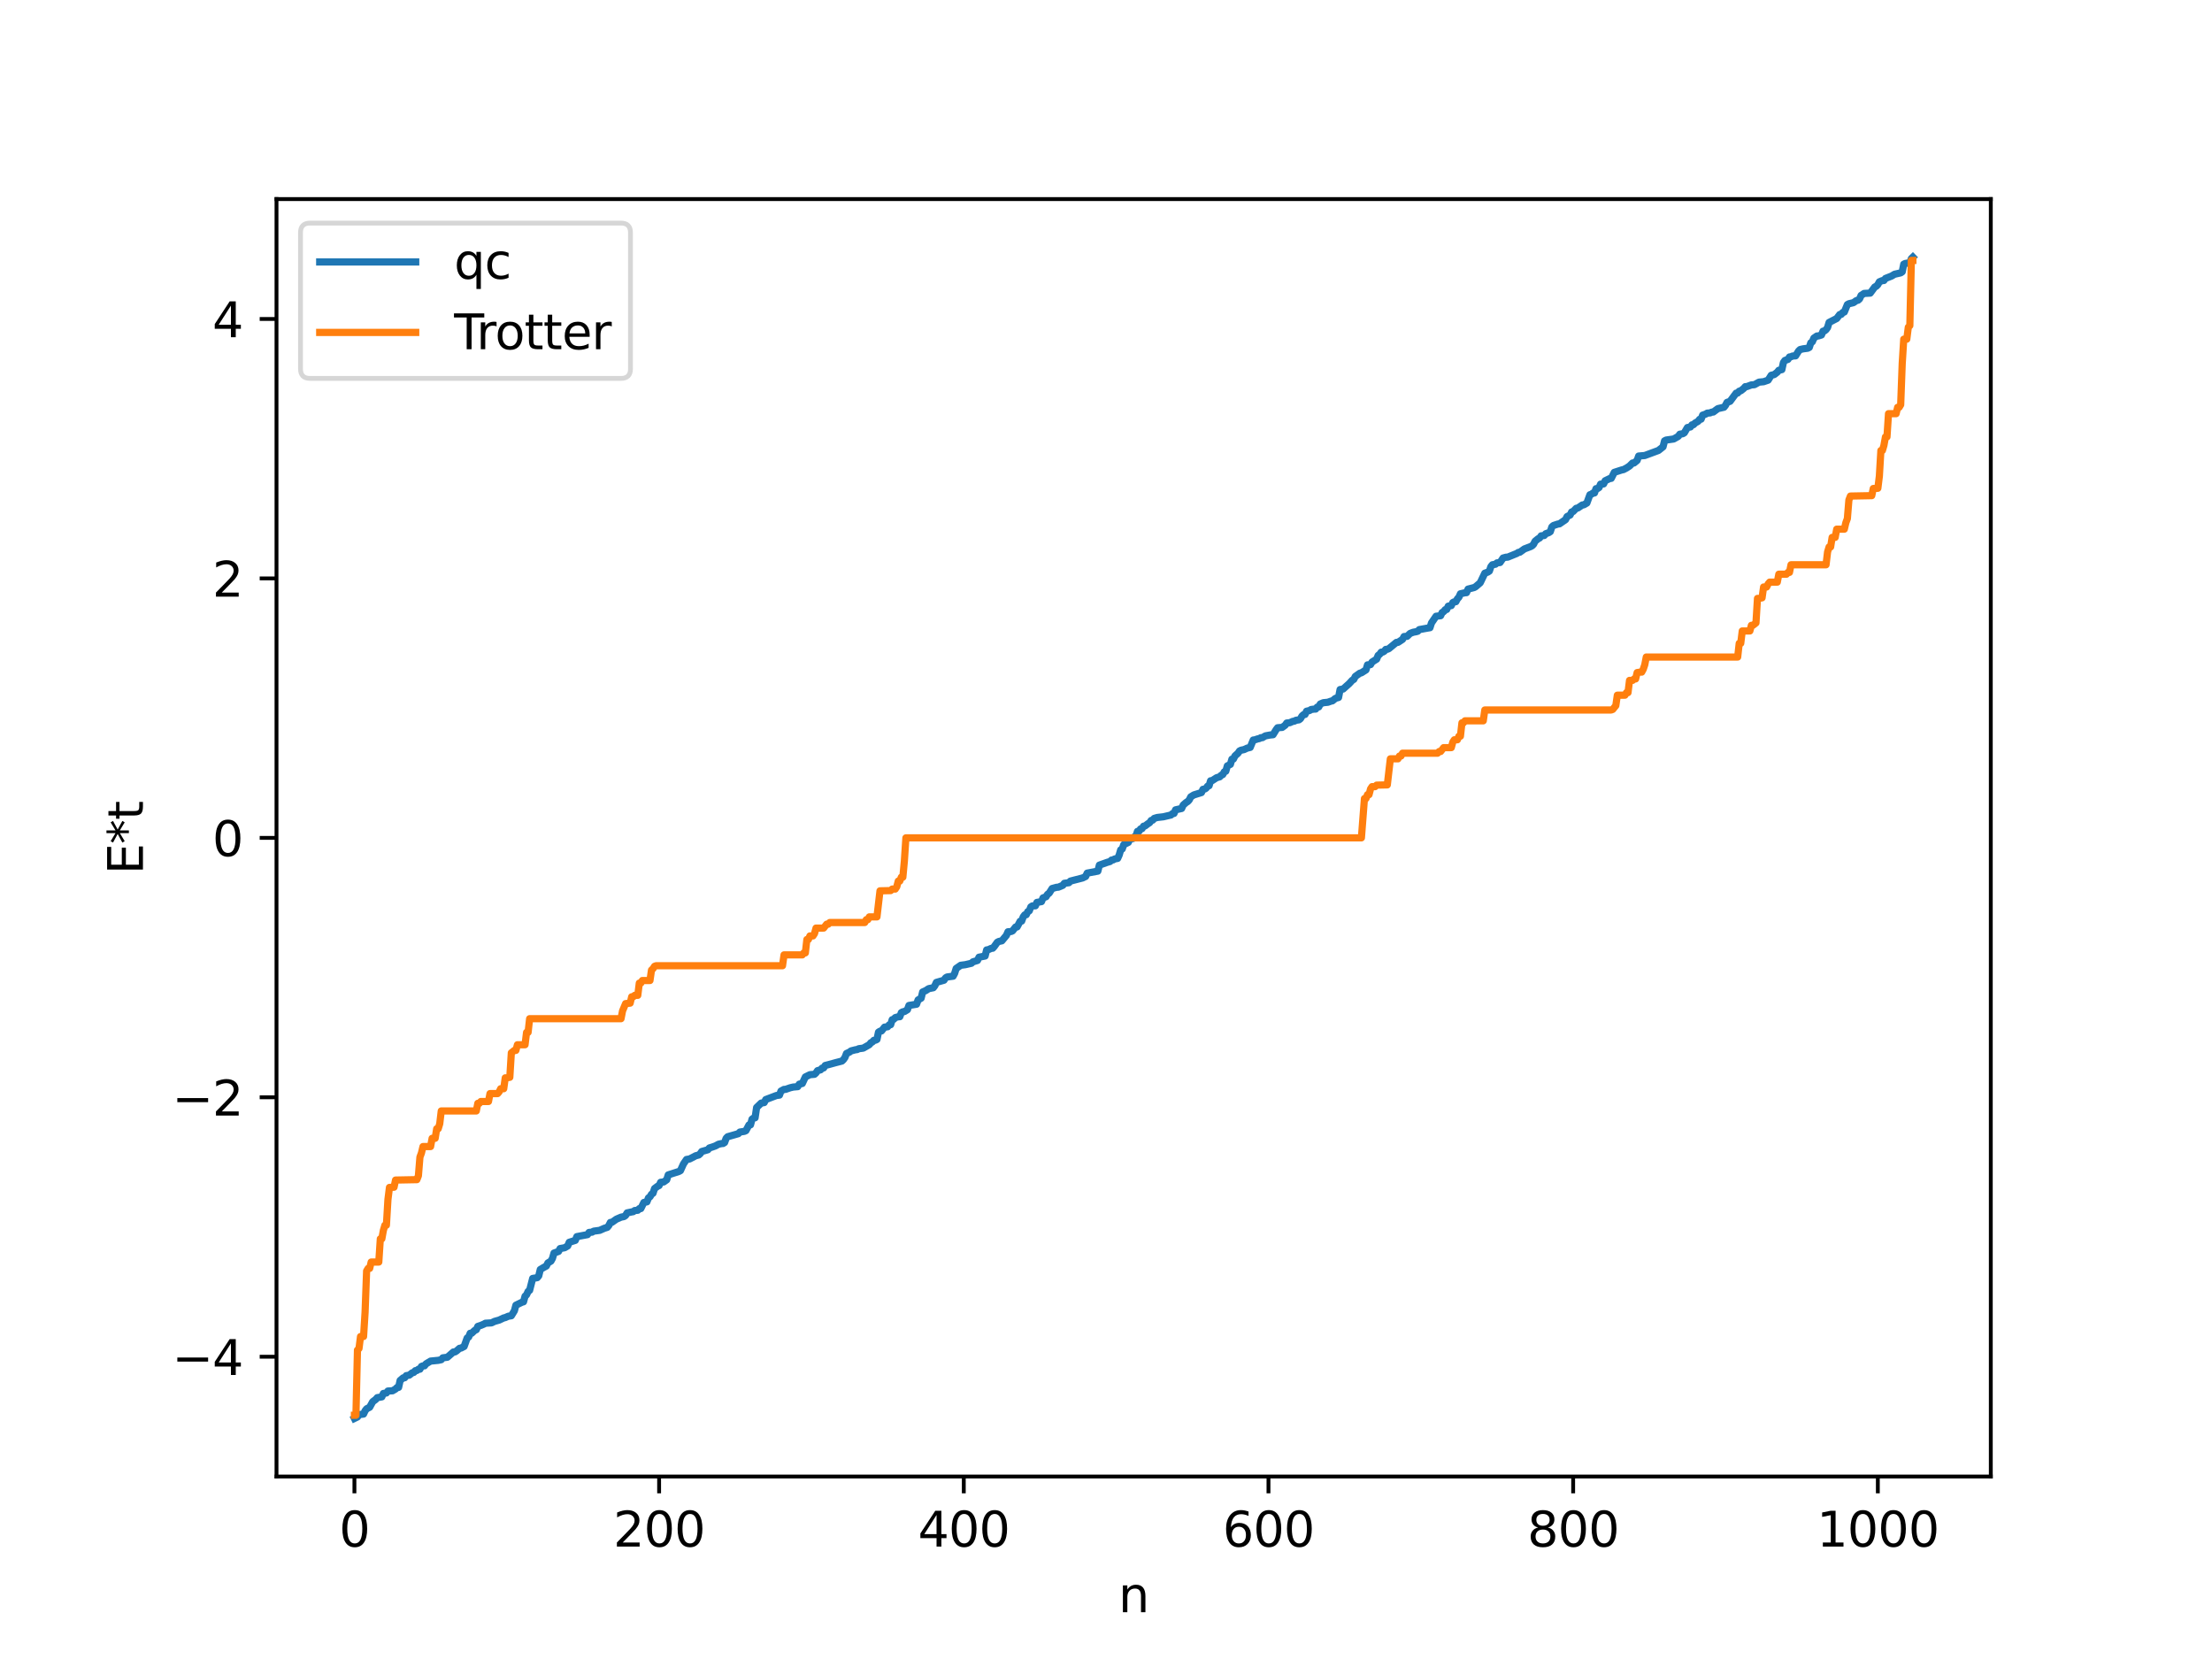 <?xml version="1.0" encoding="utf-8" standalone="no"?>
<!DOCTYPE svg PUBLIC "-//W3C//DTD SVG 1.1//EN"
  "http://www.w3.org/Graphics/SVG/1.1/DTD/svg11.dtd">
<svg xmlns:xlink="http://www.w3.org/1999/xlink" width="460.8pt" height="345.6pt" viewBox="0 0 460.8 345.6" xmlns="http://www.w3.org/2000/svg" version="1.1">
 <defs>
  <style type="text/css">*{stroke-linejoin: round; stroke-linecap: butt}</style>
 </defs>
 <g id="figure_1">
  <g id="patch_1">
   <path d="M 0 345.6 
L 460.8 345.6 
L 460.8 0 
L 0 0 
z
" style="fill: #ffffff"/>
  </g>
  <g id="axes_1">
   <g id="patch_2">
    <path d="M 57.6 307.584 
L 414.72 307.584 
L 414.72 41.472 
L 57.6 41.472 
z
" style="fill: #ffffff"/>
   </g>
   <g id="matplotlib.axis_1">
    <g id="xtick_1">
     <g id="line2d_1">
      <defs>
       <path id="md3869c51cd" d="M 0 0 
L 0 3.5 
" style="stroke: #000000; stroke-width: 0.8"/>
      </defs>
      <g>
       <use xlink:href="#md3869c51cd" x="73.833" y="307.584" style="stroke: #000000; stroke-width: 0.8"/>
      </g>
     </g>
     <g id="text_1">
      <!-- 0 -->
      <g transform="translate(70.651 322.182) scale(0.1 -0.1)">
       <defs>
        <path id="DejaVuSans-30" d="M 2034 4250 
Q 1547 4250 1301 3770 
Q 1056 3291 1056 2328 
Q 1056 1369 1301 889 
Q 1547 409 2034 409 
Q 2525 409 2770 889 
Q 3016 1369 3016 2328 
Q 3016 3291 2770 3770 
Q 2525 4250 2034 4250 
z
M 2034 4750 
Q 2819 4750 3233 4129 
Q 3647 3509 3647 2328 
Q 3647 1150 3233 529 
Q 2819 -91 2034 -91 
Q 1250 -91 836 529 
Q 422 1150 422 2328 
Q 422 3509 836 4129 
Q 1250 4750 2034 4750 
z
" transform="scale(0.016)"/>
       </defs>
       <use xlink:href="#DejaVuSans-30"/>
      </g>
     </g>
    </g>
    <g id="xtick_2">
     <g id="line2d_2">
      <g>
       <use xlink:href="#md3869c51cd" x="137.304" y="307.584" style="stroke: #000000; stroke-width: 0.8"/>
      </g>
     </g>
     <g id="text_2">
      <!-- 200 -->
      <g transform="translate(127.76 322.182) scale(0.1 -0.1)">
       <defs>
        <path id="DejaVuSans-32" d="M 1228 531 
L 3431 531 
L 3431 0 
L 469 0 
L 469 531 
Q 828 903 1448 1529 
Q 2069 2156 2228 2338 
Q 2531 2678 2651 2914 
Q 2772 3150 2772 3378 
Q 2772 3750 2511 3984 
Q 2250 4219 1831 4219 
Q 1534 4219 1204 4116 
Q 875 4013 500 3803 
L 500 4441 
Q 881 4594 1212 4672 
Q 1544 4750 1819 4750 
Q 2544 4750 2975 4387 
Q 3406 4025 3406 3419 
Q 3406 3131 3298 2873 
Q 3191 2616 2906 2266 
Q 2828 2175 2409 1742 
Q 1991 1309 1228 531 
z
" transform="scale(0.016)"/>
       </defs>
       <use xlink:href="#DejaVuSans-32"/>
       <use xlink:href="#DejaVuSans-30" x="63.623"/>
       <use xlink:href="#DejaVuSans-30" x="127.246"/>
      </g>
     </g>
    </g>
    <g id="xtick_3">
     <g id="line2d_3">
      <g>
       <use xlink:href="#md3869c51cd" x="200.775" y="307.584" style="stroke: #000000; stroke-width: 0.8"/>
      </g>
     </g>
     <g id="text_3">
      <!-- 400 -->
      <g transform="translate(191.231 322.182) scale(0.1 -0.1)">
       <defs>
        <path id="DejaVuSans-34" d="M 2419 4116 
L 825 1625 
L 2419 1625 
L 2419 4116 
z
M 2253 4666 
L 3047 4666 
L 3047 1625 
L 3713 1625 
L 3713 1100 
L 3047 1100 
L 3047 0 
L 2419 0 
L 2419 1100 
L 313 1100 
L 313 1709 
L 2253 4666 
z
" transform="scale(0.016)"/>
       </defs>
       <use xlink:href="#DejaVuSans-34"/>
       <use xlink:href="#DejaVuSans-30" x="63.623"/>
       <use xlink:href="#DejaVuSans-30" x="127.246"/>
      </g>
     </g>
    </g>
    <g id="xtick_4">
     <g id="line2d_4">
      <g>
       <use xlink:href="#md3869c51cd" x="264.246" y="307.584" style="stroke: #000000; stroke-width: 0.8"/>
      </g>
     </g>
     <g id="text_4">
      <!-- 600 -->
      <g transform="translate(254.702 322.182) scale(0.1 -0.1)">
       <defs>
        <path id="DejaVuSans-36" d="M 2113 2584 
Q 1688 2584 1439 2293 
Q 1191 2003 1191 1497 
Q 1191 994 1439 701 
Q 1688 409 2113 409 
Q 2538 409 2786 701 
Q 3034 994 3034 1497 
Q 3034 2003 2786 2293 
Q 2538 2584 2113 2584 
z
M 3366 4563 
L 3366 3988 
Q 3128 4100 2886 4159 
Q 2644 4219 2406 4219 
Q 1781 4219 1451 3797 
Q 1122 3375 1075 2522 
Q 1259 2794 1537 2939 
Q 1816 3084 2150 3084 
Q 2853 3084 3261 2657 
Q 3669 2231 3669 1497 
Q 3669 778 3244 343 
Q 2819 -91 2113 -91 
Q 1303 -91 875 529 
Q 447 1150 447 2328 
Q 447 3434 972 4092 
Q 1497 4750 2381 4750 
Q 2619 4750 2861 4703 
Q 3103 4656 3366 4563 
z
" transform="scale(0.016)"/>
       </defs>
       <use xlink:href="#DejaVuSans-36"/>
       <use xlink:href="#DejaVuSans-30" x="63.623"/>
       <use xlink:href="#DejaVuSans-30" x="127.246"/>
      </g>
     </g>
    </g>
    <g id="xtick_5">
     <g id="line2d_5">
      <g>
       <use xlink:href="#md3869c51cd" x="327.717" y="307.584" style="stroke: #000000; stroke-width: 0.8"/>
      </g>
     </g>
     <g id="text_5">
      <!-- 800 -->
      <g transform="translate(318.173 322.182) scale(0.1 -0.1)">
       <defs>
        <path id="DejaVuSans-38" d="M 2034 2216 
Q 1584 2216 1326 1975 
Q 1069 1734 1069 1313 
Q 1069 891 1326 650 
Q 1584 409 2034 409 
Q 2484 409 2743 651 
Q 3003 894 3003 1313 
Q 3003 1734 2745 1975 
Q 2488 2216 2034 2216 
z
M 1403 2484 
Q 997 2584 770 2862 
Q 544 3141 544 3541 
Q 544 4100 942 4425 
Q 1341 4750 2034 4750 
Q 2731 4750 3128 4425 
Q 3525 4100 3525 3541 
Q 3525 3141 3298 2862 
Q 3072 2584 2669 2484 
Q 3125 2378 3379 2068 
Q 3634 1759 3634 1313 
Q 3634 634 3220 271 
Q 2806 -91 2034 -91 
Q 1263 -91 848 271 
Q 434 634 434 1313 
Q 434 1759 690 2068 
Q 947 2378 1403 2484 
z
M 1172 3481 
Q 1172 3119 1398 2916 
Q 1625 2713 2034 2713 
Q 2441 2713 2670 2916 
Q 2900 3119 2900 3481 
Q 2900 3844 2670 4047 
Q 2441 4250 2034 4250 
Q 1625 4250 1398 4047 
Q 1172 3844 1172 3481 
z
" transform="scale(0.016)"/>
       </defs>
       <use xlink:href="#DejaVuSans-38"/>
       <use xlink:href="#DejaVuSans-30" x="63.623"/>
       <use xlink:href="#DejaVuSans-30" x="127.246"/>
      </g>
     </g>
    </g>
    <g id="xtick_6">
     <g id="line2d_6">
      <g>
       <use xlink:href="#md3869c51cd" x="391.188" y="307.584" style="stroke: #000000; stroke-width: 0.8"/>
      </g>
     </g>
     <g id="text_6">
      <!-- 1000 -->
      <g transform="translate(378.463 322.182) scale(0.1 -0.1)">
       <defs>
        <path id="DejaVuSans-31" d="M 794 531 
L 1825 531 
L 1825 4091 
L 703 3866 
L 703 4441 
L 1819 4666 
L 2450 4666 
L 2450 531 
L 3481 531 
L 3481 0 
L 794 0 
L 794 531 
z
" transform="scale(0.016)"/>
       </defs>
       <use xlink:href="#DejaVuSans-31"/>
       <use xlink:href="#DejaVuSans-30" x="63.623"/>
       <use xlink:href="#DejaVuSans-30" x="127.246"/>
       <use xlink:href="#DejaVuSans-30" x="190.869"/>
      </g>
     </g>
    </g>
    <g id="text_7">
     <!-- n -->
     <g transform="translate(232.991 335.861) scale(0.1 -0.1)">
      <defs>
       <path id="DejaVuSans-6e" d="M 3513 2113 
L 3513 0 
L 2938 0 
L 2938 2094 
Q 2938 2591 2744 2837 
Q 2550 3084 2163 3084 
Q 1697 3084 1428 2787 
Q 1159 2491 1159 1978 
L 1159 0 
L 581 0 
L 581 3500 
L 1159 3500 
L 1159 2956 
Q 1366 3272 1645 3428 
Q 1925 3584 2291 3584 
Q 2894 3584 3203 3211 
Q 3513 2838 3513 2113 
z
" transform="scale(0.016)"/>
      </defs>
      <use xlink:href="#DejaVuSans-6e"/>
     </g>
    </g>
   </g>
   <g id="matplotlib.axis_2">
    <g id="ytick_1">
     <g id="line2d_7">
      <defs>
       <path id="ma2508fd317" d="M 0 0 
L -3.5 0 
" style="stroke: #000000; stroke-width: 0.8"/>
      </defs>
      <g>
       <use xlink:href="#ma2508fd317" x="57.6" y="282.632" style="stroke: #000000; stroke-width: 0.8"/>
      </g>
     </g>
     <g id="text_8">
      <!-- −4 -->
      <g transform="translate(35.858 286.431) scale(0.1 -0.1)">
       <defs>
        <path id="DejaVuSans-2212" d="M 678 2272 
L 4684 2272 
L 4684 1741 
L 678 1741 
L 678 2272 
z
" transform="scale(0.016)"/>
       </defs>
       <use xlink:href="#DejaVuSans-2212"/>
       <use xlink:href="#DejaVuSans-34" x="83.789"/>
      </g>
     </g>
    </g>
    <g id="ytick_2">
     <g id="line2d_8">
      <g>
       <use xlink:href="#ma2508fd317" x="57.6" y="228.586" style="stroke: #000000; stroke-width: 0.8"/>
      </g>
     </g>
     <g id="text_9">
      <!-- −2 -->
      <g transform="translate(35.858 232.386) scale(0.1 -0.1)">
       <use xlink:href="#DejaVuSans-2212"/>
       <use xlink:href="#DejaVuSans-32" x="83.789"/>
      </g>
     </g>
    </g>
    <g id="ytick_3">
     <g id="line2d_9">
      <g>
       <use xlink:href="#ma2508fd317" x="57.6" y="174.541" style="stroke: #000000; stroke-width: 0.8"/>
      </g>
     </g>
     <g id="text_10">
      <!-- 0 -->
      <g transform="translate(44.237 178.34) scale(0.1 -0.1)">
       <use xlink:href="#DejaVuSans-30"/>
      </g>
     </g>
    </g>
    <g id="ytick_4">
     <g id="line2d_10">
      <g>
       <use xlink:href="#ma2508fd317" x="57.6" y="120.495" style="stroke: #000000; stroke-width: 0.8"/>
      </g>
     </g>
     <g id="text_11">
      <!-- 2 -->
      <g transform="translate(44.237 124.294) scale(0.1 -0.1)">
       <use xlink:href="#DejaVuSans-32"/>
      </g>
     </g>
    </g>
    <g id="ytick_5">
     <g id="line2d_11">
      <g>
       <use xlink:href="#ma2508fd317" x="57.6" y="66.449" style="stroke: #000000; stroke-width: 0.8"/>
      </g>
     </g>
     <g id="text_12">
      <!-- 4 -->
      <g transform="translate(44.237 70.249) scale(0.1 -0.1)">
       <use xlink:href="#DejaVuSans-34"/>
      </g>
     </g>
    </g>
    <g id="text_13">
     <!-- E*t -->
     <g transform="translate(29.778 182.148) rotate(-90) scale(0.1 -0.1)">
      <defs>
       <path id="DejaVuSans-45" d="M 628 4666 
L 3578 4666 
L 3578 4134 
L 1259 4134 
L 1259 2753 
L 3481 2753 
L 3481 2222 
L 1259 2222 
L 1259 531 
L 3634 531 
L 3634 0 
L 628 0 
L 628 4666 
z
" transform="scale(0.016)"/>
       <path id="DejaVuSans-2a" d="M 3009 3897 
L 1888 3291 
L 3009 2681 
L 2828 2375 
L 1778 3009 
L 1778 1831 
L 1422 1831 
L 1422 3009 
L 372 2375 
L 191 2681 
L 1313 3291 
L 191 3897 
L 372 4206 
L 1422 3572 
L 1422 4750 
L 1778 4750 
L 1778 3572 
L 2828 4206 
L 3009 3897 
z
" transform="scale(0.016)"/>
       <path id="DejaVuSans-74" d="M 1172 4494 
L 1172 3500 
L 2356 3500 
L 2356 3053 
L 1172 3053 
L 1172 1153 
Q 1172 725 1289 603 
Q 1406 481 1766 481 
L 2356 481 
L 2356 0 
L 1766 0 
Q 1100 0 847 248 
Q 594 497 594 1153 
L 594 3053 
L 172 3053 
L 172 3500 
L 594 3500 
L 594 4494 
L 1172 4494 
z
" transform="scale(0.016)"/>
      </defs>
      <use xlink:href="#DejaVuSans-45"/>
      <use xlink:href="#DejaVuSans-2a" x="63.184"/>
      <use xlink:href="#DejaVuSans-74" x="113.184"/>
     </g>
    </g>
   </g>
   <g id="line2d_12">
    <path d="M 73.833 295.488 
L 74.467 295.181 
L 74.785 294.698 
L 75.737 294.574 
L 76.054 293.89 
L 76.372 293.479 
L 77.006 293.157 
L 77.641 292.002 
L 78.276 291.525 
L 78.593 291.158 
L 79.545 290.994 
L 79.862 290.283 
L 80.497 290.184 
L 80.815 289.774 
L 81.767 289.726 
L 82.401 289.357 
L 82.719 289.034 
L 83.036 289.015 
L 83.353 287.577 
L 83.988 287.037 
L 84.305 287.013 
L 84.623 286.577 
L 85.258 286.466 
L 85.892 285.967 
L 86.21 285.893 
L 86.527 285.535 
L 86.844 285.497 
L 87.162 285.238 
L 87.479 285.23 
L 87.796 284.654 
L 88.114 284.529 
L 88.431 284.526 
L 88.748 284.116 
L 89.7 283.54 
L 91.287 283.384 
L 91.922 283.248 
L 92.239 282.864 
L 93.191 282.739 
L 94.461 281.637 
L 94.778 281.628 
L 95.096 281.433 
L 95.73 280.878 
L 96.048 280.827 
L 96.682 280.497 
L 97.317 278.736 
L 97.634 278.518 
L 97.952 277.744 
L 98.269 277.732 
L 98.904 277.132 
L 99.221 277.004 
L 99.539 276.313 
L 100.173 276.101 
L 100.808 275.833 
L 101.125 275.653 
L 102.395 275.576 
L 103.029 275.265 
L 103.981 275 
L 104.934 274.548 
L 105.251 274.479 
L 105.886 274.196 
L 106.52 274.097 
L 107.155 273.065 
L 107.472 271.896 
L 108.742 271.275 
L 109.059 271.188 
L 109.377 270.024 
L 109.694 269.734 
L 110.011 269.032 
L 110.329 268.804 
L 110.963 266.322 
L 111.915 266.162 
L 112.233 265.773 
L 112.55 264.464 
L 113.185 264.079 
L 113.82 263.732 
L 114.137 263.095 
L 114.772 262.711 
L 115.089 262.134 
L 115.406 261.038 
L 116.358 260.696 
L 116.676 260.098 
L 117.628 259.925 
L 118.262 259.551 
L 118.58 258.793 
L 119.849 258.391 
L 120.167 257.611 
L 122.388 257.198 
L 122.705 256.74 
L 123.34 256.679 
L 123.658 256.477 
L 124.927 256.302 
L 125.879 255.881 
L 126.514 255.675 
L 126.831 255.291 
L 127.148 254.658 
L 127.466 254.634 
L 128.418 253.971 
L 129.37 253.559 
L 130.005 253.429 
L 130.322 253.201 
L 130.639 252.665 
L 131.591 252.466 
L 131.909 252.412 
L 132.226 252.176 
L 132.861 252.118 
L 133.178 251.779 
L 133.496 251.769 
L 134.13 250.49 
L 134.765 250.369 
L 135.082 249.549 
L 135.4 249.321 
L 135.717 248.787 
L 136.034 248.576 
L 136.352 247.597 
L 136.986 247.123 
L 137.304 246.974 
L 137.621 246.294 
L 138.256 246.222 
L 138.891 245.771 
L 139.208 244.752 
L 141.429 244.036 
L 141.747 243.862 
L 142.381 242.464 
L 143.016 241.539 
L 143.651 241.437 
L 144.603 240.946 
L 144.92 240.772 
L 145.555 240.603 
L 145.872 240.327 
L 146.19 239.879 
L 147.459 239.517 
L 147.777 239.139 
L 148.411 238.94 
L 149.046 238.713 
L 149.681 238.366 
L 150.315 238.228 
L 150.633 238.208 
L 150.95 238.011 
L 151.267 237.123 
L 151.585 236.803 
L 153.806 236.167 
L 154.124 235.831 
L 155.076 235.677 
L 155.393 235.531 
L 156.028 234.339 
L 156.345 234.324 
L 156.662 233.143 
L 156.98 232.915 
L 157.297 232.859 
L 157.615 230.714 
L 158.567 229.797 
L 159.201 229.685 
L 159.519 229.059 
L 161.74 228.215 
L 162.375 228.132 
L 162.692 227.286 
L 163.327 226.943 
L 163.644 226.939 
L 164.596 226.606 
L 165.231 226.455 
L 166.183 226.369 
L 166.5 225.847 
L 167.135 225.71 
L 167.77 224.346 
L 168.722 223.876 
L 169.674 223.795 
L 169.991 223.504 
L 170.309 223.036 
L 170.943 222.863 
L 171.261 222.509 
L 171.578 222.472 
L 171.896 221.96 
L 172.53 221.799 
L 174.117 221.363 
L 175.386 221.037 
L 175.704 220.737 
L 176.021 220.285 
L 176.339 219.46 
L 176.973 219.17 
L 177.291 218.918 
L 178.243 218.678 
L 178.56 218.65 
L 178.877 218.469 
L 179.829 218.344 
L 181.099 217.62 
L 181.416 217.218 
L 181.734 217.064 
L 182.051 216.711 
L 182.368 216.699 
L 182.686 216.537 
L 183.003 215.024 
L 183.32 214.815 
L 183.638 214.76 
L 184.272 213.969 
L 184.907 213.896 
L 185.224 213.507 
L 185.542 213.46 
L 185.859 212.415 
L 186.177 212.334 
L 186.494 211.988 
L 187.129 211.809 
L 187.446 211.798 
L 187.763 210.949 
L 188.081 210.771 
L 188.398 210.732 
L 189.033 210.342 
L 189.35 209.458 
L 190.937 209.197 
L 191.254 208.302 
L 191.889 207.943 
L 192.206 206.644 
L 192.841 206.363 
L 193.476 205.952 
L 194.428 205.762 
L 194.745 205.345 
L 195.062 204.653 
L 196.649 204.196 
L 196.967 203.717 
L 197.284 203.524 
L 198.553 203.361 
L 198.871 202.765 
L 199.188 201.75 
L 200.14 201.085 
L 201.092 200.962 
L 202.362 200.667 
L 202.679 200.37 
L 203.631 200.083 
L 203.948 199.403 
L 205.218 199.154 
L 205.535 197.885 
L 205.853 197.851 
L 206.487 197.563 
L 206.805 197.53 
L 207.122 197.175 
L 207.757 196.291 
L 208.074 196.126 
L 208.709 195.986 
L 209.661 194.843 
L 209.978 194.106 
L 210.613 194.056 
L 210.93 193.915 
L 211.565 193.115 
L 211.882 193.094 
L 212.517 191.914 
L 212.834 191.878 
L 213.152 191.006 
L 213.469 190.587 
L 213.786 190.554 
L 214.104 189.911 
L 214.421 189.741 
L 214.739 188.925 
L 215.056 188.72 
L 215.691 188.695 
L 216.008 187.988 
L 216.96 187.823 
L 217.277 187.048 
L 217.912 186.806 
L 218.229 186.293 
L 218.547 186.082 
L 219.181 185.092 
L 220.134 184.833 
L 220.451 184.827 
L 221.403 184.43 
L 221.72 184.008 
L 222.672 183.883 
L 222.99 183.546 
L 225.529 182.892 
L 226.163 182.582 
L 226.481 181.887 
L 228.702 181.474 
L 229.02 180.222 
L 230.606 179.656 
L 231.241 179.468 
L 231.558 179.167 
L 231.876 179.138 
L 232.193 178.942 
L 232.828 178.82 
L 233.145 178.117 
L 233.462 177.039 
L 233.78 176.859 
L 234.097 175.954 
L 235.049 175.487 
L 235.367 174.78 
L 236.001 174.694 
L 236.319 174.319 
L 236.636 174.142 
L 236.953 173.192 
L 237.271 173.168 
L 237.588 172.688 
L 237.905 172.626 
L 238.223 172.114 
L 238.54 172.055 
L 239.175 171.574 
L 239.492 171.384 
L 239.81 170.917 
L 240.127 170.851 
L 240.444 170.485 
L 241.079 170.297 
L 242.348 170.151 
L 243.935 169.779 
L 244.253 169.491 
L 244.57 169.456 
L 244.887 168.704 
L 246.157 168.42 
L 246.474 167.714 
L 247.109 167.164 
L 247.426 166.971 
L 247.743 166.626 
L 248.061 165.996 
L 248.696 165.602 
L 250.282 165.107 
L 250.6 164.427 
L 250.917 164.395 
L 251.234 164.219 
L 251.552 163.787 
L 251.869 163.686 
L 252.186 162.653 
L 252.504 162.623 
L 253.456 162.006 
L 254.091 161.826 
L 254.408 161.494 
L 254.725 161.359 
L 255.043 160.786 
L 255.36 160.658 
L 255.677 159.542 
L 256.312 159.232 
L 256.629 158.15 
L 256.947 158.12 
L 257.264 157.471 
L 257.899 156.903 
L 258.216 156.441 
L 258.534 156.285 
L 259.168 156.149 
L 259.803 155.85 
L 260.438 155.7 
L 261.072 154.162 
L 261.39 154.127 
L 262.024 153.915 
L 262.342 153.86 
L 262.659 153.673 
L 262.977 153.669 
L 263.611 153.295 
L 264.563 153.117 
L 265.198 153.054 
L 265.833 152.019 
L 266.15 151.604 
L 267.102 151.532 
L 267.737 151.068 
L 268.054 150.615 
L 268.689 150.551 
L 269.324 150.268 
L 269.641 150.234 
L 269.958 150.05 
L 270.593 149.956 
L 270.91 149.721 
L 271.228 149.168 
L 271.545 148.881 
L 271.862 148.834 
L 272.18 148.157 
L 272.815 148.014 
L 273.132 147.804 
L 273.767 147.716 
L 274.084 147.709 
L 274.401 147.299 
L 274.719 147.265 
L 275.036 146.657 
L 275.671 146.387 
L 276.623 146.292 
L 277.258 146.063 
L 277.575 145.992 
L 278.21 145.471 
L 278.844 145.298 
L 279.162 143.644 
L 279.796 143.541 
L 281.066 142.404 
L 281.7 141.708 
L 282.018 141.531 
L 282.335 140.915 
L 283.287 140.235 
L 283.605 140.159 
L 284.557 139.555 
L 284.874 138.506 
L 285.509 138.448 
L 285.826 137.911 
L 286.778 137.313 
L 287.096 136.532 
L 287.413 136.3 
L 287.73 135.858 
L 288.048 135.844 
L 288.365 135.664 
L 288.682 135.277 
L 289 135.259 
L 289.317 135.128 
L 290.904 133.822 
L 291.221 133.813 
L 292.173 133.19 
L 292.491 132.603 
L 293.125 132.56 
L 293.76 131.947 
L 294.395 131.71 
L 295.029 131.59 
L 295.347 131.497 
L 295.664 131.157 
L 297.251 130.868 
L 297.886 130.762 
L 298.203 129.771 
L 299.155 128.379 
L 300.107 128.265 
L 300.424 127.594 
L 300.742 127.421 
L 301.059 127.007 
L 301.377 126.963 
L 301.694 126.275 
L 302.329 126.157 
L 302.646 125.523 
L 302.963 125.36 
L 303.281 125.345 
L 303.598 124.757 
L 303.915 124.41 
L 304.233 123.696 
L 305.185 123.481 
L 305.502 123.459 
L 305.82 122.723 
L 307.089 122.396 
L 307.406 122.217 
L 308.358 121.399 
L 309.31 119.41 
L 309.945 119.174 
L 310.262 118.962 
L 310.58 118.035 
L 310.897 117.651 
L 311.532 117.539 
L 311.849 117.26 
L 312.484 117.182 
L 313.119 116.244 
L 313.753 116.072 
L 314.071 116.07 
L 315.975 115.295 
L 316.292 115.082 
L 316.61 115.036 
L 317.562 114.352 
L 318.831 113.869 
L 319.148 113.703 
L 319.466 113.388 
L 319.783 112.747 
L 320.418 112.231 
L 320.735 112.075 
L 321.053 111.627 
L 321.687 111.556 
L 322.005 111.187 
L 322.639 110.959 
L 322.957 110.751 
L 323.274 109.777 
L 323.591 109.482 
L 324.543 109.167 
L 324.861 109.128 
L 326.13 108.252 
L 326.448 107.612 
L 327.082 107.29 
L 327.4 106.648 
L 327.717 106.552 
L 328.352 105.89 
L 328.669 105.84 
L 329.304 105.415 
L 329.621 105.198 
L 329.939 105.162 
L 330.573 104.793 
L 331.208 103.061 
L 331.525 102.961 
L 331.843 102.717 
L 332.16 102.693 
L 332.477 101.798 
L 332.795 101.777 
L 333.112 101.566 
L 333.429 100.855 
L 334.064 100.808 
L 334.381 100.151 
L 335.334 99.692 
L 335.651 99.65 
L 336.286 98.398 
L 337.872 97.887 
L 338.19 97.831 
L 338.824 97.496 
L 339.459 97.081 
L 340.094 96.451 
L 340.411 96.438 
L 341.046 95.912 
L 341.363 95.003 
L 342.633 94.894 
L 345.489 93.836 
L 346.441 93.079 
L 346.758 91.841 
L 347.076 91.673 
L 348.662 91.448 
L 349.615 90.904 
L 349.932 90.456 
L 350.567 90.35 
L 350.884 90.151 
L 351.519 89.066 
L 352.153 88.944 
L 352.471 88.502 
L 352.788 88.466 
L 353.105 88.13 
L 353.74 87.774 
L 354.058 87.354 
L 354.375 87.318 
L 354.692 86.48 
L 355.327 86.266 
L 355.644 86.067 
L 356.279 86.008 
L 356.596 85.847 
L 356.914 85.832 
L 357.866 85.123 
L 359.135 84.837 
L 359.453 84.436 
L 359.77 83.825 
L 360.405 83.603 
L 361.357 82.318 
L 361.674 81.898 
L 361.991 81.875 
L 362.309 81.491 
L 362.626 81.416 
L 363.261 80.912 
L 363.578 80.544 
L 363.896 80.536 
L 364.848 80.182 
L 365.482 80.138 
L 366.434 79.607 
L 367.386 79.519 
L 368.339 79.192 
L 368.973 78.179 
L 369.608 78.031 
L 370.243 77.533 
L 370.56 77.14 
L 371.195 76.995 
L 371.512 75.532 
L 371.829 75.087 
L 372.464 74.866 
L 372.781 74.363 
L 373.099 74.327 
L 373.416 74.165 
L 374.051 74.129 
L 374.686 73.115 
L 375.003 72.814 
L 375.638 72.667 
L 376.59 72.542 
L 376.907 72.372 
L 377.224 71.411 
L 377.542 71.195 
L 377.859 70.435 
L 378.494 69.996 
L 378.811 69.976 
L 379.446 69.781 
L 379.763 68.993 
L 380.081 68.929 
L 380.398 68.671 
L 380.715 68.227 
L 381.033 67.167 
L 382.62 66.351 
L 383.254 65.517 
L 383.572 65.485 
L 383.889 65.088 
L 384.206 65.004 
L 384.841 63.45 
L 385.158 63.277 
L 386.11 63.05 
L 386.745 62.599 
L 387.062 62.542 
L 387.38 62.266 
L 387.697 61.546 
L 388.332 61.127 
L 389.601 61.061 
L 390.553 59.777 
L 390.871 59.631 
L 391.188 59.291 
L 391.505 58.711 
L 392.14 58.444 
L 392.458 58.433 
L 392.775 58.006 
L 394.044 57.51 
L 394.679 57.129 
L 395.948 56.841 
L 396.266 56.621 
L 396.583 55.037 
L 396.9 54.884 
L 397.853 54.743 
L 398.17 53.875 
L 398.487 53.568 
L 398.487 53.568 
" clip-path="url(#p50948b4fe5)" style="fill: none; stroke: #1f77b4; stroke-width: 1.5; stroke-linecap: square"/>
   </g>
   <g id="line2d_13">
    <path d="M 73.833 294.828 
L 74.15 294.828 
L 74.467 281.245 
L 74.785 280.919 
L 75.102 278.424 
L 75.737 278.424 
L 76.054 273.341 
L 76.372 264.762 
L 76.689 264.235 
L 77.006 264.235 
L 77.324 262.908 
L 78.91 262.908 
L 79.228 258.068 
L 79.545 258.068 
L 79.862 256.316 
L 80.18 255.233 
L 80.497 255.233 
L 80.815 249.881 
L 81.132 247.361 
L 82.084 247.318 
L 82.401 245.827 
L 86.844 245.742 
L 87.162 244.926 
L 87.479 241.048 
L 87.796 240.19 
L 88.114 238.848 
L 89.7 238.848 
L 90.018 237.132 
L 90.653 237.132 
L 90.97 235.139 
L 91.287 235.139 
L 91.605 234.101 
L 91.922 231.431 
L 99.221 231.431 
L 99.539 229.84 
L 99.856 229.84 
L 100.173 229.463 
L 101.76 229.463 
L 102.077 227.814 
L 103.664 227.814 
L 103.981 227.442 
L 104.299 226.799 
L 104.934 226.799 
L 105.251 224.538 
L 105.568 224.538 
L 106.203 224.424 
L 106.52 219.32 
L 107.155 218.815 
L 107.472 218.815 
L 107.79 217.64 
L 109.377 217.64 
L 109.694 215.06 
L 110.011 215.06 
L 110.329 212.211 
L 129.37 212.211 
L 129.687 210.591 
L 130.322 209.069 
L 131.274 208.971 
L 131.591 207.647 
L 131.909 207.647 
L 132.226 207.344 
L 132.861 207.344 
L 133.178 204.794 
L 133.496 204.794 
L 133.813 204.26 
L 135.4 204.26 
L 135.717 202.086 
L 136.034 201.792 
L 136.352 201.301 
L 136.669 201.178 
L 163.01 201.178 
L 163.327 198.921 
L 167.135 198.921 
L 167.453 198.508 
L 167.77 198.508 
L 168.087 195.715 
L 168.405 195.715 
L 168.722 194.969 
L 169.357 194.969 
L 169.674 194.488 
L 169.991 193.336 
L 171.578 193.336 
L 172.213 192.523 
L 172.53 192.523 
L 172.848 192.178 
L 180.147 192.178 
L 180.464 191.585 
L 180.781 191.585 
L 181.099 191.003 
L 182.686 191.003 
L 183.32 185.574 
L 185.542 185.526 
L 185.859 185.21 
L 186.494 185.21 
L 186.811 184.734 
L 187.129 183.54 
L 187.446 183.54 
L 187.763 182.731 
L 188.081 182.731 
L 188.398 179.355 
L 188.715 174.541 
L 283.605 174.541 
L 284.239 166.35 
L 284.557 166.35 
L 284.874 165.542 
L 285.191 165.542 
L 285.509 164.348 
L 285.826 163.871 
L 286.461 163.871 
L 286.778 163.556 
L 289 163.508 
L 289.634 158.078 
L 291.221 158.078 
L 291.539 157.496 
L 291.856 157.496 
L 292.173 156.903 
L 299.472 156.903 
L 299.79 156.558 
L 300.107 156.558 
L 300.742 155.746 
L 302.329 155.746 
L 302.646 154.593 
L 302.963 154.112 
L 303.598 154.112 
L 303.915 153.367 
L 304.233 153.367 
L 304.55 150.573 
L 304.867 150.573 
L 305.185 150.161 
L 308.993 150.161 
L 309.31 147.904 
L 335.651 147.904 
L 335.968 147.78 
L 336.603 146.996 
L 336.92 144.821 
L 338.507 144.821 
L 338.824 144.287 
L 339.142 144.287 
L 339.459 141.737 
L 340.094 141.737 
L 340.411 141.435 
L 340.729 141.435 
L 341.046 140.11 
L 341.681 140.013 
L 341.998 140.013 
L 342.315 139.423 
L 342.633 138.49 
L 342.95 136.871 
L 361.991 136.871 
L 362.309 134.021 
L 362.626 134.021 
L 362.943 131.442 
L 364.53 131.442 
L 364.848 130.266 
L 365.165 130.266 
L 365.8 129.762 
L 366.117 124.658 
L 366.434 124.658 
L 367.069 124.544 
L 367.386 122.282 
L 368.021 122.282 
L 368.339 121.639 
L 368.656 121.267 
L 370.243 121.267 
L 370.56 119.618 
L 372.147 119.618 
L 372.464 119.242 
L 372.781 119.242 
L 373.099 117.651 
L 380.398 117.651 
L 380.715 114.98 
L 381.033 113.942 
L 381.35 113.942 
L 381.667 111.949 
L 382.302 111.949 
L 382.62 110.234 
L 384.206 110.234 
L 384.524 108.891 
L 384.841 108.034 
L 385.158 104.156 
L 385.476 103.339 
L 389.919 103.254 
L 390.236 101.763 
L 391.188 101.72 
L 391.505 99.201 
L 391.823 93.848 
L 392.14 93.848 
L 392.458 92.766 
L 392.775 91.014 
L 393.092 91.014 
L 393.41 86.174 
L 394.996 86.174 
L 395.314 84.846 
L 395.631 84.846 
L 395.948 84.32 
L 396.266 75.74 
L 396.583 70.658 
L 397.218 70.658 
L 397.535 68.162 
L 397.853 67.836 
L 398.17 54.253 
L 398.487 54.253 
L 398.487 54.253 
" clip-path="url(#p50948b4fe5)" style="fill: none; stroke: #ff7f0e; stroke-width: 1.5; stroke-linecap: square"/>
   </g>
   <g id="patch_3">
    <path d="M 57.6 307.584 
L 57.6 41.472 
" style="fill: none; stroke: #000000; stroke-width: 0.8; stroke-linejoin: miter; stroke-linecap: square"/>
   </g>
   <g id="patch_4">
    <path d="M 414.72 307.584 
L 414.72 41.472 
" style="fill: none; stroke: #000000; stroke-width: 0.8; stroke-linejoin: miter; stroke-linecap: square"/>
   </g>
   <g id="patch_5">
    <path d="M 57.6 307.584 
L 414.72 307.584 
" style="fill: none; stroke: #000000; stroke-width: 0.8; stroke-linejoin: miter; stroke-linecap: square"/>
   </g>
   <g id="patch_6">
    <path d="M 57.6 41.472 
L 414.72 41.472 
" style="fill: none; stroke: #000000; stroke-width: 0.8; stroke-linejoin: miter; stroke-linecap: square"/>
   </g>
   <g id="legend_1">
    <g id="patch_7">
     <path d="M 64.6 78.828 
L 129.342 78.828 
Q 131.342 78.828 131.342 76.828 
L 131.342 48.472 
Q 131.342 46.472 129.342 46.472 
L 64.6 46.472 
Q 62.6 46.472 62.6 48.472 
L 62.6 76.828 
Q 62.6 78.828 64.6 78.828 
z
" style="fill: #ffffff; opacity: 0.8; stroke: #cccccc; stroke-linejoin: miter"/>
    </g>
    <g id="line2d_14">
     <path d="M 66.6 54.57 
L 76.6 54.57 
L 86.6 54.57 
" style="fill: none; stroke: #1f77b4; stroke-width: 1.5; stroke-linecap: square"/>
    </g>
    <g id="text_14">
     <!-- qc -->
     <g transform="translate(94.6 58.07) scale(0.1 -0.1)">
      <defs>
       <path id="DejaVuSans-71" d="M 947 1747 
Q 947 1113 1208 752 
Q 1469 391 1925 391 
Q 2381 391 2643 752 
Q 2906 1113 2906 1747 
Q 2906 2381 2643 2742 
Q 2381 3103 1925 3103 
Q 1469 3103 1208 2742 
Q 947 2381 947 1747 
z
M 2906 525 
Q 2725 213 2448 61 
Q 2172 -91 1784 -91 
Q 1150 -91 751 415 
Q 353 922 353 1747 
Q 353 2572 751 3078 
Q 1150 3584 1784 3584 
Q 2172 3584 2448 3432 
Q 2725 3281 2906 2969 
L 2906 3500 
L 3481 3500 
L 3481 -1331 
L 2906 -1331 
L 2906 525 
z
" transform="scale(0.016)"/>
       <path id="DejaVuSans-63" d="M 3122 3366 
L 3122 2828 
Q 2878 2963 2633 3030 
Q 2388 3097 2138 3097 
Q 1578 3097 1268 2742 
Q 959 2388 959 1747 
Q 959 1106 1268 751 
Q 1578 397 2138 397 
Q 2388 397 2633 464 
Q 2878 531 3122 666 
L 3122 134 
Q 2881 22 2623 -34 
Q 2366 -91 2075 -91 
Q 1284 -91 818 406 
Q 353 903 353 1747 
Q 353 2603 823 3093 
Q 1294 3584 2113 3584 
Q 2378 3584 2631 3529 
Q 2884 3475 3122 3366 
z
" transform="scale(0.016)"/>
      </defs>
      <use xlink:href="#DejaVuSans-71"/>
      <use xlink:href="#DejaVuSans-63" x="63.477"/>
     </g>
    </g>
    <g id="line2d_15">
     <path d="M 66.6 69.249 
L 76.6 69.249 
L 86.6 69.249 
" style="fill: none; stroke: #ff7f0e; stroke-width: 1.5; stroke-linecap: square"/>
    </g>
    <g id="text_15">
     <!-- Trotter -->
     <g transform="translate(94.6 72.749) scale(0.1 -0.1)">
      <defs>
       <path id="DejaVuSans-54" d="M -19 4666 
L 3928 4666 
L 3928 4134 
L 2272 4134 
L 2272 0 
L 1638 0 
L 1638 4134 
L -19 4134 
L -19 4666 
z
" transform="scale(0.016)"/>
       <path id="DejaVuSans-72" d="M 2631 2963 
Q 2534 3019 2420 3045 
Q 2306 3072 2169 3072 
Q 1681 3072 1420 2755 
Q 1159 2438 1159 1844 
L 1159 0 
L 581 0 
L 581 3500 
L 1159 3500 
L 1159 2956 
Q 1341 3275 1631 3429 
Q 1922 3584 2338 3584 
Q 2397 3584 2469 3576 
Q 2541 3569 2628 3553 
L 2631 2963 
z
" transform="scale(0.016)"/>
       <path id="DejaVuSans-6f" d="M 1959 3097 
Q 1497 3097 1228 2736 
Q 959 2375 959 1747 
Q 959 1119 1226 758 
Q 1494 397 1959 397 
Q 2419 397 2687 759 
Q 2956 1122 2956 1747 
Q 2956 2369 2687 2733 
Q 2419 3097 1959 3097 
z
M 1959 3584 
Q 2709 3584 3137 3096 
Q 3566 2609 3566 1747 
Q 3566 888 3137 398 
Q 2709 -91 1959 -91 
Q 1206 -91 779 398 
Q 353 888 353 1747 
Q 353 2609 779 3096 
Q 1206 3584 1959 3584 
z
" transform="scale(0.016)"/>
       <path id="DejaVuSans-65" d="M 3597 1894 
L 3597 1613 
L 953 1613 
Q 991 1019 1311 708 
Q 1631 397 2203 397 
Q 2534 397 2845 478 
Q 3156 559 3463 722 
L 3463 178 
Q 3153 47 2828 -22 
Q 2503 -91 2169 -91 
Q 1331 -91 842 396 
Q 353 884 353 1716 
Q 353 2575 817 3079 
Q 1281 3584 2069 3584 
Q 2775 3584 3186 3129 
Q 3597 2675 3597 1894 
z
M 3022 2063 
Q 3016 2534 2758 2815 
Q 2500 3097 2075 3097 
Q 1594 3097 1305 2825 
Q 1016 2553 972 2059 
L 3022 2063 
z
" transform="scale(0.016)"/>
      </defs>
      <use xlink:href="#DejaVuSans-54"/>
      <use xlink:href="#DejaVuSans-72" x="46.334"/>
      <use xlink:href="#DejaVuSans-6f" x="85.197"/>
      <use xlink:href="#DejaVuSans-74" x="146.379"/>
      <use xlink:href="#DejaVuSans-74" x="185.588"/>
      <use xlink:href="#DejaVuSans-65" x="224.797"/>
      <use xlink:href="#DejaVuSans-72" x="286.32"/>
     </g>
    </g>
   </g>
  </g>
 </g>
 <defs>
  <clipPath id="p50948b4fe5">
   <rect x="57.6" y="41.472" width="357.12" height="266.112"/>
  </clipPath>
 </defs>
</svg>
